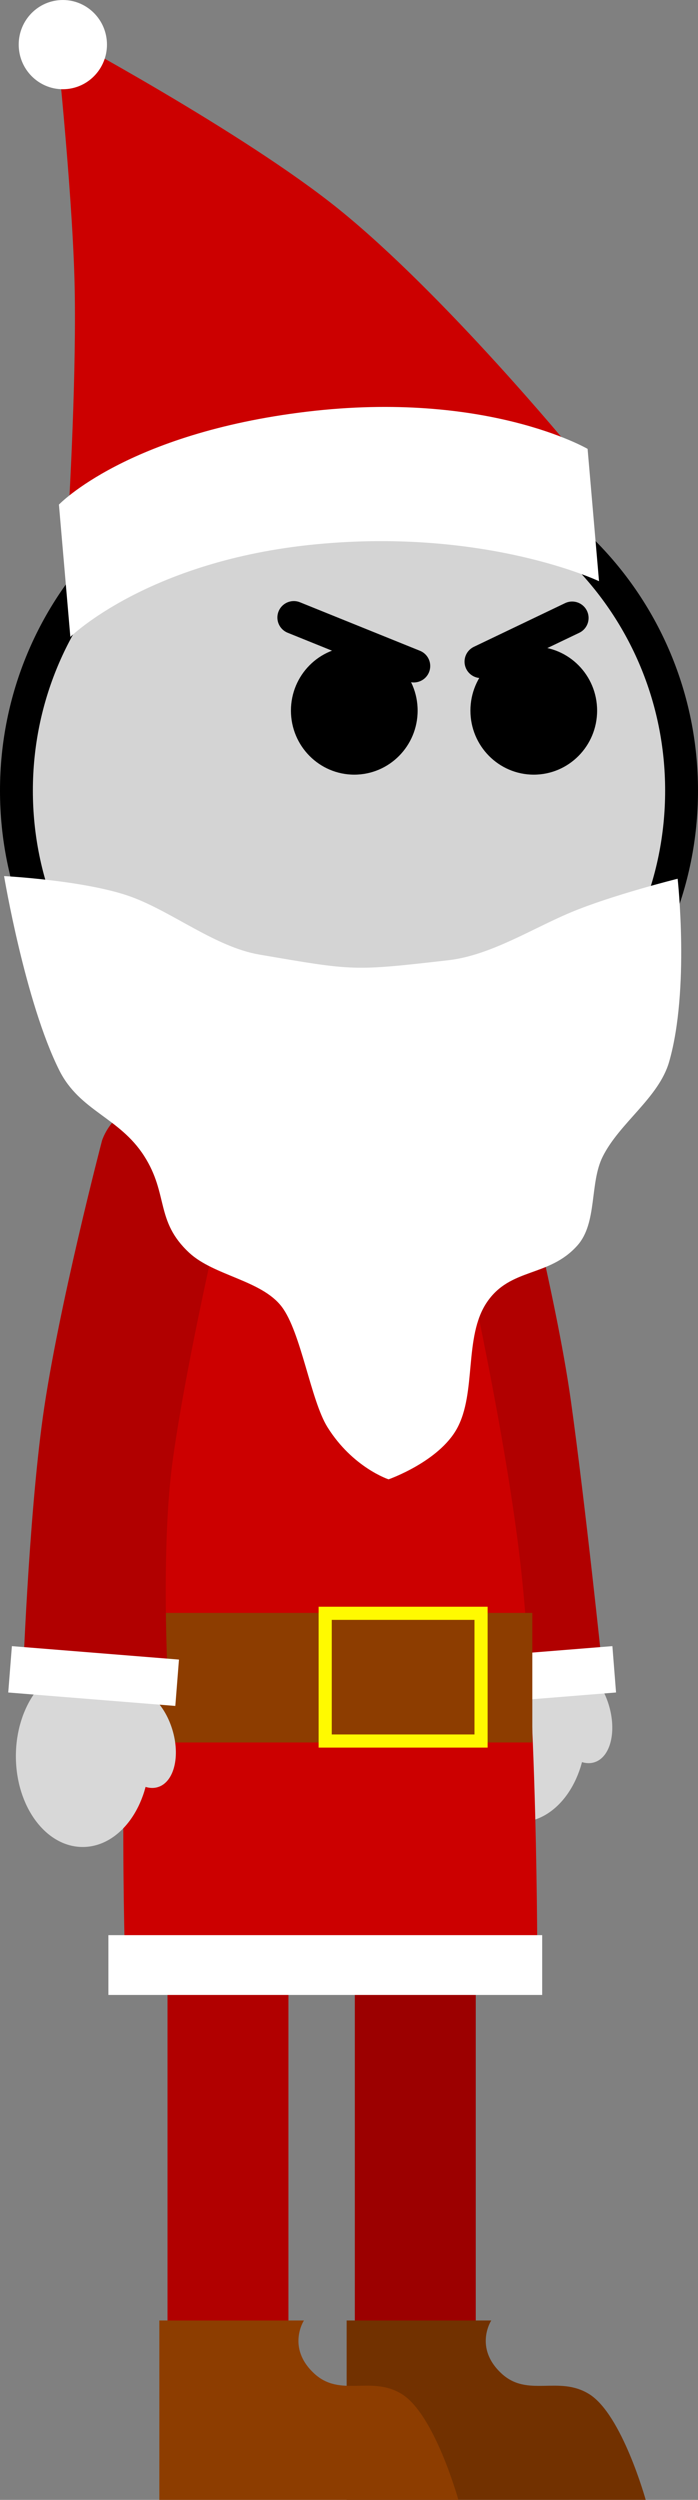 <svg xmlns="http://www.w3.org/2000/svg" xmlns:xlink="http://www.w3.org/1999/xlink" version="1.1" width="53.1" height="190.131" viewBox="0,0,53.1,190.131"><rect x="0" y="0" width="53.1" height="190.131" fill="#808080" stroke="none"/><g><g data-paper-data="{&quot;isPaintingLayer&quot;:true}" fill-rule="nonzero" stroke-linecap="none" stroke-linejoin="miter" stroke-miterlimit="10" stroke-dasharray="" stroke-dashoffset="0" font-family="none" font-weight="none" font-size="none" text-anchor="none" style="mix-blend-mode: normal"><g stroke-linecap="butt"><path d="M243.262,233.875v-27.691h9.2v27.691z" data-paper-data="{&quot;origPos&quot;:null}" fill="#9c0000" stroke-width="0" stroke="none" transform="matrix(1,0,0,1,-216.269,-55.871)"/><path d="M242.64,246.003v-13.644h11c0,0 -1.336,2.057 0.769,4.021c2.006,1.871 4.358,0.132 6.682,1.578c2.502,1.557 4.299,8.044 4.299,8.044z" data-paper-data="{&quot;origPos&quot;:null}" fill="#723100" stroke-width="0" stroke="none" transform="matrix(1,0,0,1,-216.269,-55.871)"/></g><g data-paper-data="{&quot;origPos&quot;:null}" stroke-linecap="butt"><path d="M229.012,233.875v-27.691h9.2v27.691z" data-paper-data="{&quot;origPos&quot;:null}" fill="#b10000" stroke-width="0" stroke="none" transform="matrix(1,0,0,1,-216.269,-55.871)"/><path d="M228.39,246.003v-13.644h11c0,0 -1.336,2.057 0.769,4.021c2.006,1.871 4.358,0.132 6.682,1.578c2.502,1.557 4.299,8.044 4.299,8.044z" data-paper-data="{&quot;origPos&quot;:null}" fill="#8d3d00" stroke-width="0" stroke="none" transform="matrix(1,0,0,1,-216.269,-55.871)"/></g><g data-paper-data="{&quot;origPos&quot;:null}" stroke-linecap="butt"><path d="M260.843,187.554c0,3.814 -2.276,6.906 -5.083,6.906c-2.807,0 -5.083,-3.092 -5.083,-6.906c0,-3.814 2.276,-6.906 5.083,-6.906c2.807,0 5.083,3.092 5.083,6.906z" data-paper-data="{&quot;origPos&quot;:null}" stroke-width="0" fill="#d8d8d8" stroke="none" transform="matrix(1,0,0,1,-216.269,-55.871)"/><path d="M259.196,182.51c1.23,-0.39 2.74,0.949 3.374,2.991c0.634,2.042 0.151,4.012 -1.079,4.402c-1.23,0.39 -2.74,-0.949 -3.374,-2.991c-0.634,-2.041 -0.151,-4.012 1.079,-4.402z" data-paper-data="{&quot;origPos&quot;:null,&quot;origRot&quot;:0}" stroke-width="0" fill="#d8d8d8" stroke="none" transform="matrix(1,0,0,1,-216.269,-55.871)"/></g><path d="M250.113,184.218c0,0 0.711,-11.306 -0.297,-18.542c-1.236,-8.874 -4.595,-22.738 -4.595,-22.738c0,0 0.029,-2.97 4.63,-4.112c4.247,-1.054 5.356,2.616 5.356,2.616c0,0 3.356,12.812 4.498,21.012c1.102,7.91 2.37,20.1 2.37,20.1z" data-paper-data="{&quot;origRot&quot;:0,&quot;origPos&quot;:null,&quot;index&quot;:null}" fill="#b10000" stroke="none" stroke-width="0" stroke-linecap="butt" transform="matrix(1,0,0,1,-216.269,-55.871)"/><path d="M225.842,207.045c0,0 -0.698,-18.883 0.557,-30.969c1.396,-13.452 6.112,-34.469 6.112,-34.469c0,0 6.152,0.254 8.688,0.254c3.458,0 8.269,-0.254 8.269,-0.254c0,0 5.12,20.878 6.507,34.24c1.264,12.175 1.171,31.198 1.171,31.198z" data-paper-data="{&quot;origPos&quot;:null}" fill="#cc0000" stroke="none" stroke-width="NaN" stroke-linecap="butt" transform="matrix(1,0,0,1,-216.269,-55.871)"/><path d="M250.424,185.617l-0.278,-3.526l12.71,-1.022l0.278,3.526z" data-paper-data="{&quot;origRot&quot;:0,&quot;origPos&quot;:null,&quot;index&quot;:null}" fill="#ffffff" stroke="none" stroke-width="0" stroke-linecap="butt" transform="matrix(1,0,0,1,-216.269,-55.871)"/><path d="M 1.25 60.134 C 1.25 46.013 12.577 34.565 26.55 34.565 C 40.523 34.565 51.85 46.013 51.85 60.134 C 51.85 74.256 40.523 85.703 26.55 85.703 C 12.577 85.703 1.25 74.256 1.25 60.134 Z " data-paper-data="{&quot;origPos&quot;:null}" fill="#d4d4d4" stroke="#000000" stroke-width="2.5" stroke-linecap="butt"/><path d="M226.015,188.397v-9.854h30.75v9.854z" fill="#8d3d00" stroke="none" stroke-width="0" stroke-linecap="butt" transform="matrix(1,0,0,1,-216.269,-55.871)"/><path d="M238.402,109.918c0,-2.69 2.158,-4.87 4.819,-4.87c2.661,0 4.819,2.18 4.819,4.87c0,2.69 -2.158,4.87 -4.819,4.87c-2.661,0 -4.819,-2.18 -4.819,-4.87z" data-paper-data="{&quot;origPos&quot;:null}" fill="#000000" stroke="none" stroke-width="0" stroke-linecap="butt" transform="matrix(1,0,0,1,-216.269,-55.871)"/><path d="M252.056,109.918c0,-2.69 2.158,-4.87 4.819,-4.87c2.661,0 4.819,2.18 4.819,4.87c0,2.69 -2.158,4.87 -4.819,4.87c-2.661,0 -4.819,-2.18 -4.819,-4.87z" data-paper-data="{&quot;origPos&quot;:null}" fill="#000000" stroke="none" stroke-width="0" stroke-linecap="butt" transform="matrix(1,0,0,1,-216.269,-55.871)"/><path d="M 31.479 50.655 L 22.352 46.966 " data-paper-data="{&quot;origPos&quot;:null}" fill="none" stroke="#000000" stroke-width="2.5" stroke-linecap="round"/><path d="M 43.526 47.001 L 36.59 50.322 " data-paper-data="{&quot;origPos&quot;:null}" fill="none" stroke="#000000" stroke-width="2.5" stroke-linecap="round"/><g data-paper-data="{&quot;origPos&quot;:null}" stroke-linecap="butt"><path d="M227.643,189.44c0,3.814 -2.276,6.906 -5.083,6.906c-2.807,0 -5.083,-3.092 -5.083,-6.906c0,-3.814 2.276,-6.906 5.083,-6.906c2.807,0 5.083,3.092 5.083,6.906z" data-paper-data="{&quot;origPos&quot;:null}" stroke-width="0" fill="#d8d8d8" stroke="none" transform="matrix(1,0,0,1,-216.269,-55.871)"/><path d="M225.996,184.396c1.23,-0.39 2.74,0.949 3.374,2.991c0.634,2.041 0.151,4.012 -1.079,4.402c-1.23,0.39 -2.74,-0.949 -3.374,-2.991c-0.634,-2.041 -0.151,-4.012 1.079,-4.402z" data-paper-data="{&quot;origPos&quot;:null,&quot;origRot&quot;:0}" stroke-width="0" fill="#d8d8d8" stroke="none" transform="matrix(1,0,0,1,-216.269,-55.871)"/></g><path d="M217.993,183.906c0,0 0.435,-12.358 1.537,-20.268c1.142,-8.2 4.498,-21.012 4.498,-21.012c0,0 1.109,-3.67 5.356,-2.616c4.601,1.142 4.63,4.112 4.63,4.112c0,0 -3.359,13.864 -4.595,22.738c-1.008,7.236 -0.297,18.542 -0.297,18.542z" data-paper-data="{&quot;origRot&quot;:0,&quot;origPos&quot;:null}" fill="#b10000" stroke="none" stroke-width="0" stroke-linecap="butt" transform="matrix(1,0,0,1,-216.269,-55.871)"/><path d="M216.578,122.503c0,0 6.255,0.327 9.674,1.578c3.15,1.153 6.415,3.821 9.748,4.392c7.217,1.235 7.089,1.262 14.374,0.43c3.204,-0.366 6.384,-2.411 9.322,-3.641c3.144,-1.316 8.124,-2.558 8.124,-2.558c0,0 0.931,8.425 -0.646,13.921c-0.786,2.739 -3.772,4.641 -5.056,7.216c-1.005,2.014 -0.395,5.035 -1.92,6.751c-2.181,2.454 -5.117,1.656 -6.913,4.361c-1.73,2.605 -0.758,6.828 -2.246,9.557c-1.383,2.535 -5.21,3.874 -5.21,3.874c0,0 -2.726,-0.893 -4.646,-3.965c-1.28,-2.049 -2.01,-7.243 -3.49,-9.174c-1.542,-2.012 -5.156,-2.347 -7.036,-4.099c-2.589,-2.413 -1.552,-4.435 -3.423,-7.356c-1.892,-2.955 -4.897,-3.401 -6.455,-6.516c-2.6,-5.197 -4.2,-14.773 -4.2,-14.773z" data-paper-data="{&quot;origPos&quot;:null}" fill="#ffffff" stroke="none" stroke-width="0" stroke-linecap="butt" transform="matrix(1,0,0,1,-216.269,-55.871)"/><g data-paper-data="{&quot;origPos&quot;:null,&quot;origRot&quot;:0}" stroke-linecap="butt"><g><path d="M221.511,94.383c0,0 0.616,-10.461 0.422,-17.312c-0.205,-7.244 -1.444,-18.805 -1.444,-18.805c0,0 14.304,7.644 21.604,13.556c8.05,6.52 17.727,18.299 17.727,18.299c0,0 -2.91,-3.082 -20.024,-1.198c-13.551,1.492 -18.285,5.459 -18.285,5.459z" data-paper-data="{&quot;origPos&quot;:null}" fill="#cc0000" stroke-width="0" stroke="none" transform="matrix(1,0,0,1,-216.269,-55.871)"/><path d="M221.621,104.313l-0.869,-10.065c0,0 5.179,-5.421 18.85,-7.064c13.691,-1.646 21.368,2.827 21.368,2.827l0.869,10.065c0,0 -8.544,-4.061 -21.533,-2.809c-12.782,1.232 -18.686,7.047 -18.686,7.047z" data-paper-data="{&quot;origPos&quot;:null,&quot;origRot&quot;:0}" fill="#ffffff" stroke-width="0" stroke="none" transform="matrix(1,0,0,1,-216.269,-55.871)"/></g><path d="M217.696,59.435c-0.093,-1.871 1.332,-3.465 3.184,-3.559c1.852,-0.094 3.428,1.347 3.522,3.218c0.093,1.871 -1.332,3.465 -3.184,3.559c-1.852,0.094 -3.428,-1.347 -3.522,-3.218z" data-paper-data="{&quot;origPos&quot;:null}" fill="#ffffff" stroke-width="0" stroke="none" transform="matrix(1,0,0,1,-216.269,-55.871)"/></g><path d="M224.515,207.599v-4.548h33v4.548z" fill="#ffffff" stroke="none" stroke-width="0" stroke-linecap="butt" transform="matrix(1,0,0,1,-216.269,-55.871)"/><path d="M216.896,184.596l0.278,-3.526l12.71,1.022l-0.278,3.526z" data-paper-data="{&quot;origRot&quot;:0,&quot;origPos&quot;:null}" fill="#ffffff" stroke="none" stroke-width="0" stroke-linecap="butt" transform="matrix(1,0,0,1,-216.269,-55.871)"/><path d="M 24.739 132.416 L 24.739 122.702 L 36.596 122.702 L 36.596 132.416 Z " data-paper-data="{&quot;origPos&quot;:null}" fill="none" stroke="#fffa00" stroke-width="1" stroke-linecap="butt"/></g></g></svg>